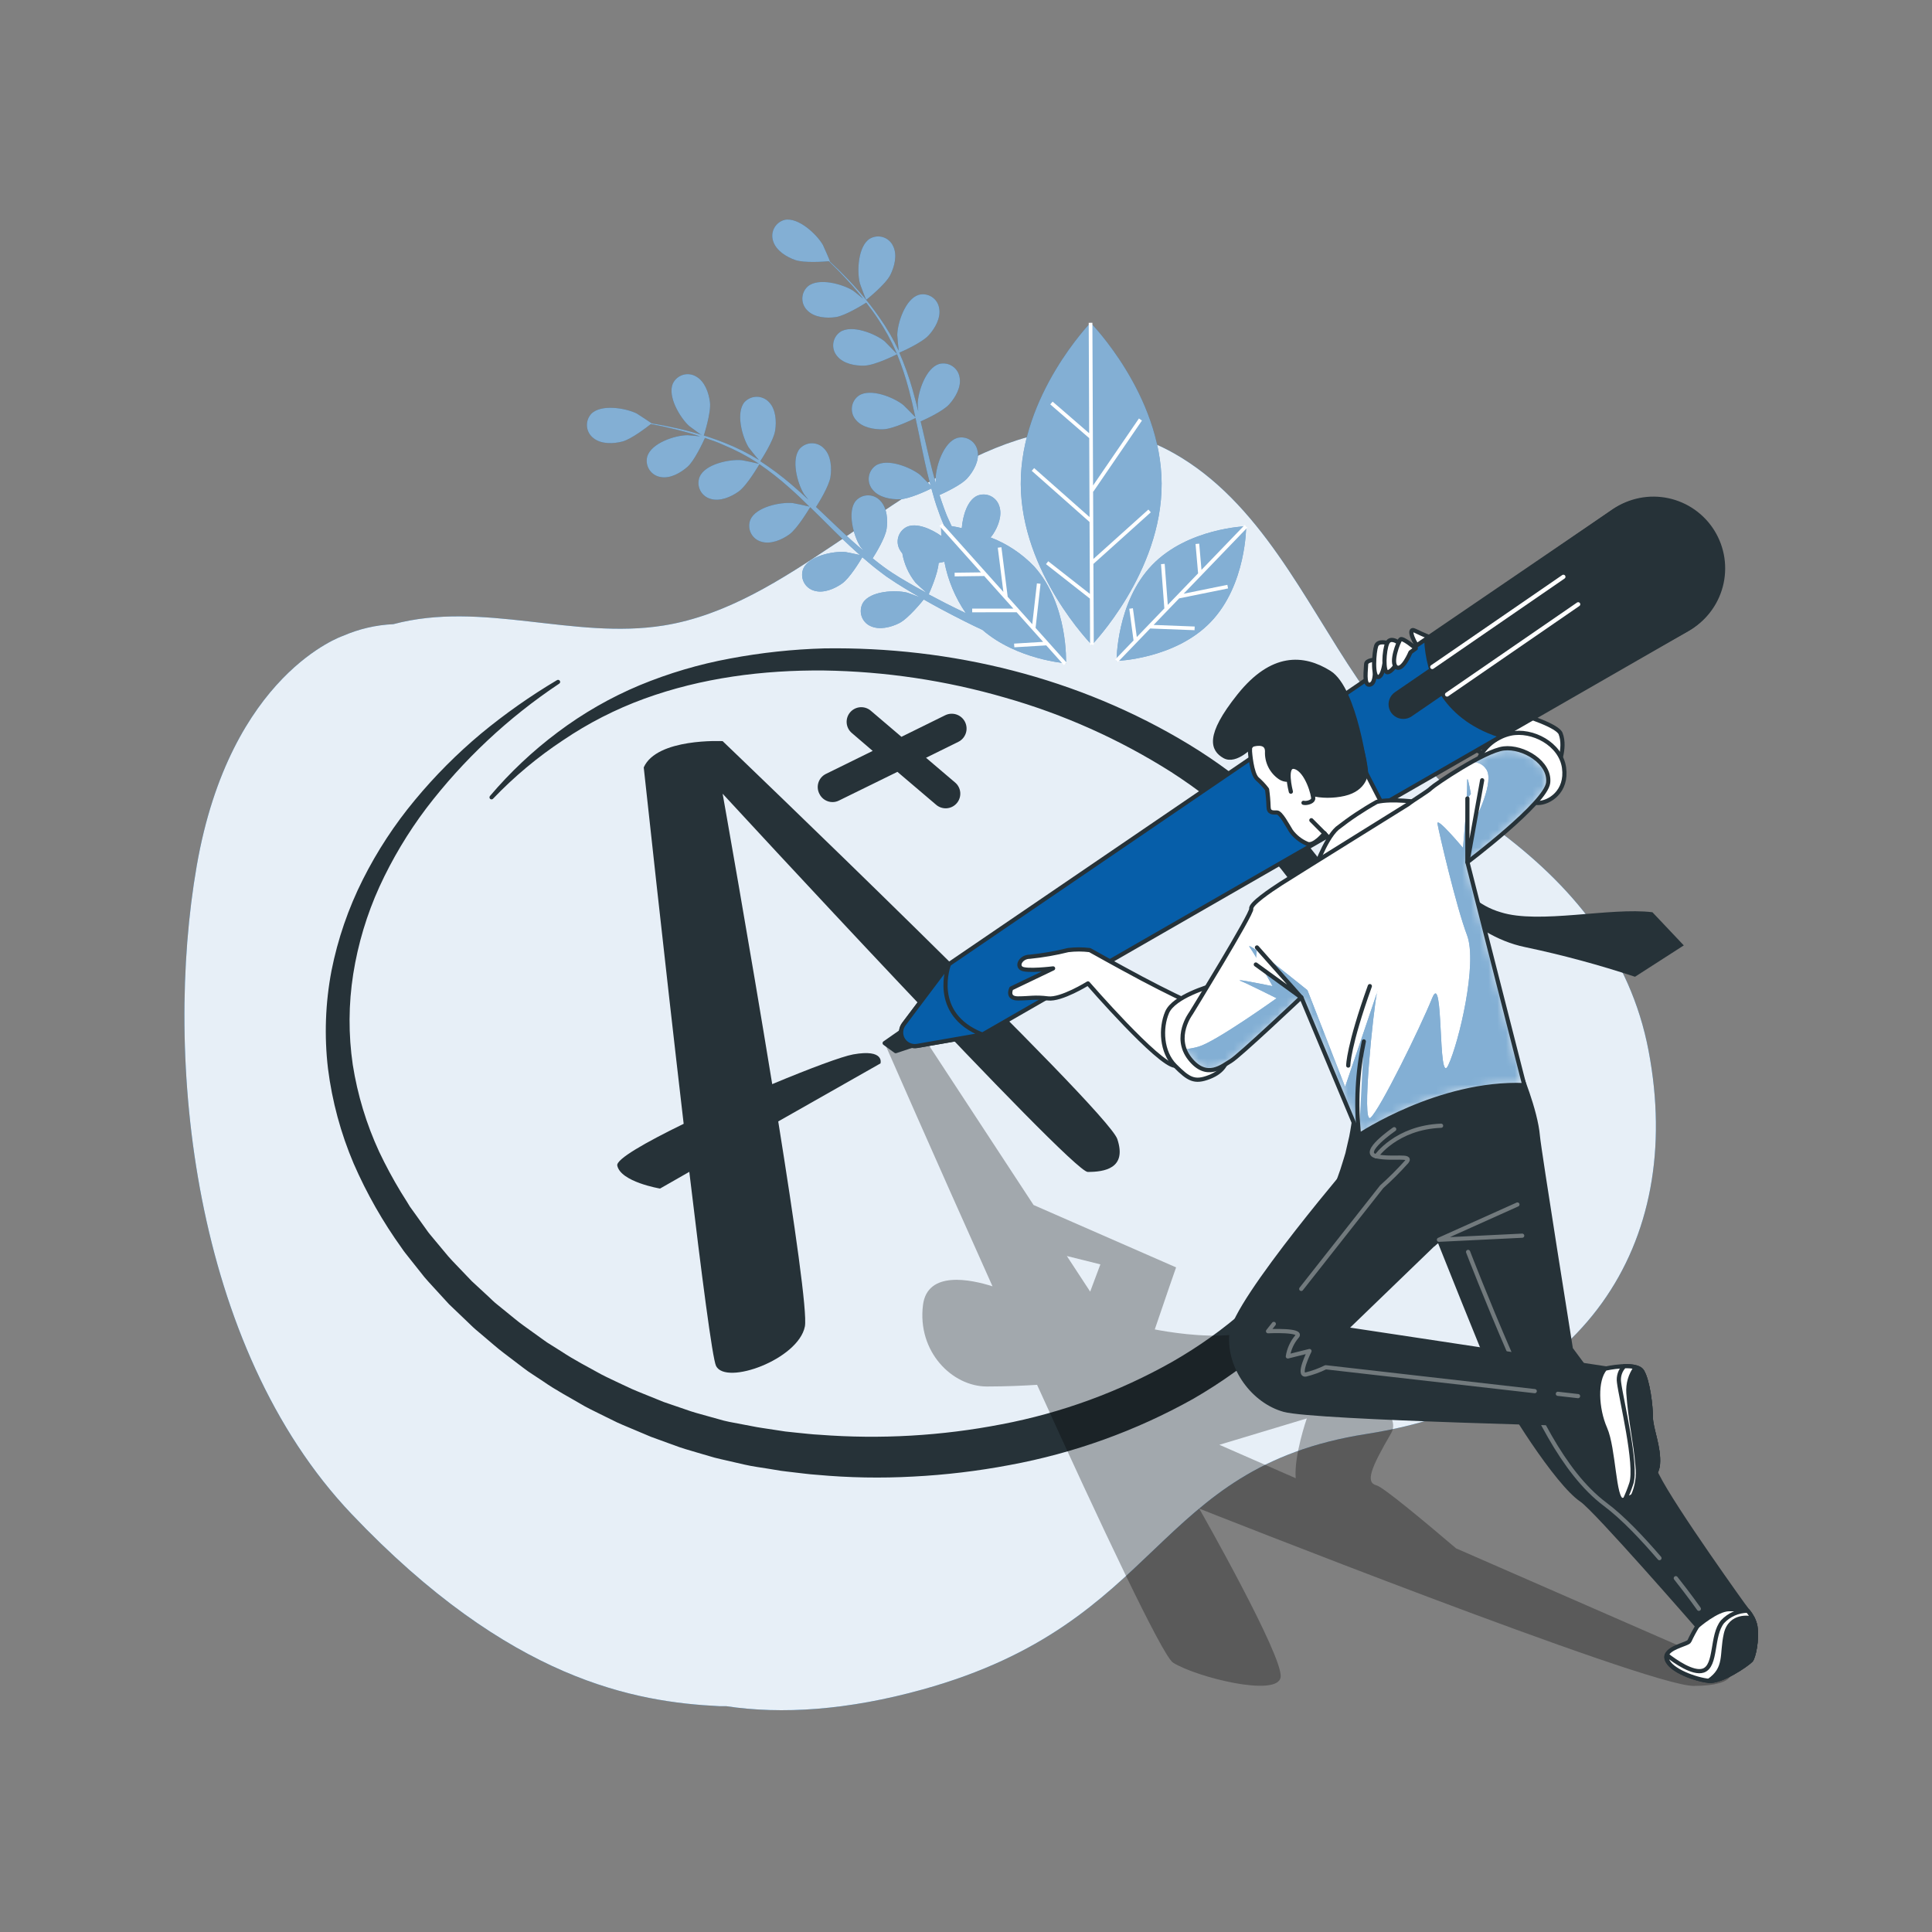 <svg width="220" height="220" viewBox="0 0 220 220" fill="none" xmlns="http://www.w3.org/2000/svg">
<rect x="0" y="0" width="220" height="220" fill="#808080" stroke="none"/>
<path d="M187.728 119.667C185.652 108.716 178.944 100.718 170.212 94.286C163.98 89.692 158.919 83.683 154.577 77.284C148.512 68.339 143.479 57.146 133.672 51.613C119.722 43.748 106.31 54.446 95.003 61.992C89.071 65.953 82.744 70.086 75.564 71.228C65.328 72.866 54.935 68.372 44.785 71.076C42.813 71.165 40.875 71.616 39.067 72.404C39.067 72.404 26.212 76.689 22.403 98.59C18.595 120.49 21.927 153.341 40.019 172.385C58.111 191.429 72.393 193.809 81.915 194.285C82.177 194.285 82.434 194.285 82.691 194.285C89.009 195.237 96.498 194.761 105.068 192.381C132.624 184.725 131.091 167.119 155.586 163.291C180.082 159.463 191.936 141.862 187.728 119.667Z" fill="#065EA9"/>
<path opacity="0.9" d="M187.728 119.667C185.652 108.716 178.944 100.718 170.212 94.286C163.98 89.692 158.919 83.683 154.577 77.284C148.512 68.339 143.479 57.146 133.672 51.613C119.722 43.748 106.31 54.446 95.003 61.992C89.071 65.953 82.744 70.086 75.564 71.228C65.328 72.866 54.935 68.372 44.785 71.076C42.813 71.165 40.875 71.616 39.067 72.404C39.067 72.404 26.212 76.689 22.403 98.59C18.595 120.49 21.927 153.341 40.019 172.385C58.111 191.429 72.393 193.809 81.915 194.285C82.177 194.285 82.434 194.285 82.691 194.285C89.009 195.237 96.498 194.761 105.068 192.381C132.624 184.725 131.091 167.119 155.586 163.291C180.082 159.463 191.936 141.862 187.728 119.667Z" fill="white"/>
<path d="M98.636 34.145C98.636 34.145 100.816 32.422 101.378 31.317C101.854 30.365 102.197 29.042 101.707 28.042C101.601 27.801 101.445 27.585 101.25 27.408C101.055 27.231 100.825 27.097 100.575 27.015C100.324 26.934 100.06 26.906 99.798 26.933C99.536 26.961 99.283 27.043 99.055 27.175C97.707 28.013 97.565 30.86 97.907 32.231C97.936 32.365 98.612 34.164 98.636 34.145Z" fill="#065EA9"/>
<path d="M78.464 48.5C78.554 48.585 80.111 49.714 80.116 49.685C80.121 49.657 80.987 47.043 80.844 45.814C80.721 44.767 80.273 43.462 79.311 42.901C79.09 42.759 78.841 42.666 78.581 42.628C78.321 42.589 78.056 42.606 77.803 42.677C77.55 42.748 77.314 42.871 77.112 43.04C76.911 43.208 76.746 43.417 76.631 43.653C75.969 45.091 77.421 47.547 78.464 48.5Z" fill="#065EA9"/>
<path d="M124.183 36.754C124.183 36.754 116.195 45 116.237 55.127C116.28 65.254 124.331 73.433 124.331 73.433C124.331 73.433 132.32 65.187 132.277 55.06C132.234 44.934 124.183 36.754 124.183 36.754Z" fill="#065EA9"/>
<path d="M112.795 61.197C112.898 61.081 112.994 60.959 113.081 60.831C113.662 59.95 114.157 58.669 113.785 57.617C113.707 57.366 113.576 57.135 113.401 56.938C113.227 56.741 113.013 56.583 112.774 56.474C112.534 56.365 112.275 56.308 112.012 56.307C111.749 56.305 111.489 56.359 111.248 56.465C110.162 56.979 109.634 58.717 109.52 60.14C109.086 60.04 108.696 59.964 108.358 59.907C108.215 59.588 108.072 59.26 107.925 58.955C107.777 58.65 107.658 58.279 107.52 57.936C107.33 57.431 107.158 56.898 106.982 56.37C107.615 56.084 109.458 55.227 110.143 54.465C110.829 53.703 111.533 52.489 111.324 51.394C111.284 51.135 111.19 50.886 111.047 50.665C110.905 50.444 110.718 50.256 110.498 50.112C110.278 49.968 110.03 49.872 109.77 49.831C109.51 49.789 109.245 49.803 108.991 49.871C107.472 50.347 106.582 53.032 106.549 54.446C106.549 54.494 106.549 54.794 106.606 55.146C106.453 54.622 106.296 54.103 106.163 53.57C105.773 52.051 105.42 50.495 105.063 48.938C104.992 48.609 104.911 48.29 104.835 47.986C105.368 47.752 107.368 46.838 108.087 46.043C108.805 45.248 109.481 44.067 109.272 42.972C109.231 42.712 109.137 42.464 108.994 42.243C108.851 42.022 108.663 41.833 108.443 41.69C108.222 41.546 107.974 41.45 107.714 41.409C107.454 41.367 107.189 41.381 106.934 41.449C105.42 41.925 104.53 44.61 104.497 46.024C104.497 46.072 104.525 46.429 104.563 46.829C104.354 45.986 104.14 45.148 103.902 44.32C103.497 42.901 102.998 41.51 102.407 40.158C102.597 40.078 104.963 39.054 105.763 38.168C106.473 37.388 107.153 36.193 106.944 35.098C106.904 34.838 106.81 34.589 106.667 34.368C106.525 34.147 106.338 33.959 106.118 33.815C105.897 33.671 105.65 33.575 105.39 33.534C105.13 33.492 104.865 33.506 104.611 33.574C103.097 34.05 102.202 36.735 102.173 38.149C102.173 38.249 102.288 39.54 102.345 40.001V39.954C101.734 38.639 101.006 37.381 100.169 36.197C99.436 35.135 98.641 34.116 97.788 33.146C97.003 32.241 96.227 31.456 95.537 30.765C95.156 30.398 94.803 30.065 94.475 29.761H94.508C94.537 29.761 93.766 27.994 93.704 27.89C92.999 26.666 90.909 24.724 89.362 25.033C89.107 25.096 88.868 25.213 88.66 25.375C88.453 25.537 88.282 25.74 88.159 25.972C88.036 26.204 87.962 26.46 87.944 26.722C87.926 26.984 87.963 27.247 88.052 27.494C88.4 28.556 89.571 29.27 90.571 29.613C91.571 29.956 93.823 29.799 94.38 29.746C94.718 30.07 95.075 30.422 95.46 30.813C96.136 31.513 96.889 32.312 97.66 33.231C97.86 33.474 98.069 33.75 98.279 34.007C97.836 33.641 97.227 33.15 97.16 33.108C95.97 32.35 93.218 31.589 92.004 32.598C91.806 32.771 91.646 32.983 91.536 33.222C91.425 33.461 91.367 33.72 91.363 33.983C91.36 34.246 91.413 34.507 91.517 34.748C91.622 34.989 91.776 35.206 91.971 35.383C92.766 36.169 94.142 36.259 95.184 36.107C96.227 35.955 98.217 34.731 98.641 34.46C99.093 35.041 99.545 35.65 99.979 36.312C100.775 37.501 101.465 38.758 102.04 40.068C102.073 40.144 102.097 40.225 102.131 40.301C101.945 40.082 100.831 38.964 100.745 38.873C99.645 37.987 96.998 36.926 95.675 37.797C95.459 37.947 95.278 38.142 95.142 38.367C95.006 38.592 94.92 38.844 94.888 39.105C94.856 39.366 94.879 39.63 94.957 39.882C95.034 40.133 95.164 40.365 95.337 40.563C96.046 41.43 97.398 41.672 98.45 41.634C99.669 41.592 102.059 40.382 102.15 40.339C102.689 41.66 103.141 43.015 103.502 44.396C103.773 45.415 104.011 46.462 104.235 47.509C103.987 47.233 102.954 46.191 102.868 46.124C101.769 45.239 99.122 44.177 97.798 45.048C97.582 45.199 97.401 45.393 97.265 45.618C97.13 45.843 97.043 46.095 97.011 46.356C96.98 46.617 97.003 46.881 97.08 47.133C97.158 47.384 97.287 47.616 97.46 47.814C98.169 48.681 99.522 48.923 100.574 48.885C101.764 48.843 104.059 47.695 104.254 47.6C104.359 48.076 104.459 48.552 104.559 49.028C104.882 50.59 105.201 52.161 105.558 53.699C105.682 54.232 105.825 54.751 105.968 55.275C105.577 54.87 104.859 54.146 104.792 54.089C103.692 53.208 101.04 52.147 99.722 53.013C99.506 53.164 99.324 53.358 99.189 53.583C99.053 53.808 98.967 54.06 98.935 54.321C98.903 54.582 98.926 54.846 99.004 55.098C99.081 55.349 99.21 55.581 99.383 55.779C100.088 56.646 101.445 56.893 102.497 56.85C103.549 56.808 105.511 55.898 106.058 55.622C106.296 56.489 106.534 57.346 106.849 58.174C106.982 58.531 107.096 58.902 107.244 59.236L107.468 59.764L107.163 59.736C107.163 59.736 107.163 60.212 107.187 61.035C106.025 60.207 104.33 59.493 103.259 59.998C103.023 60.114 102.815 60.278 102.647 60.48C102.479 60.682 102.356 60.917 102.285 61.17C102.214 61.423 102.197 61.688 102.235 61.947C102.274 62.207 102.366 62.456 102.507 62.678C102.578 62.797 102.659 62.91 102.749 63.016C102.96 64.236 103.478 65.383 104.254 66.349C104.311 66.42 105.101 67.148 105.516 67.51C105.116 67.296 104.721 67.082 104.311 66.853C103.716 66.52 103.102 66.153 102.502 65.801L101.578 65.216C101.264 65.02 100.983 64.801 100.678 64.592C100.24 64.273 99.802 63.925 99.369 63.578C99.74 62.997 100.797 61.264 100.955 60.245C101.112 59.226 101.021 57.827 100.245 57.027C100.069 56.831 99.854 56.675 99.614 56.567C99.374 56.46 99.113 56.405 98.85 56.405C98.587 56.405 98.327 56.46 98.087 56.567C97.846 56.675 97.631 56.831 97.455 57.027C96.441 58.241 97.193 60.992 97.931 62.188C97.931 62.226 98.141 62.464 98.365 62.74C97.95 62.388 97.531 62.04 97.122 61.669C95.96 60.621 94.808 59.512 93.651 58.412L92.923 57.727C93.237 57.25 94.403 55.346 94.565 54.313C94.727 53.28 94.637 51.894 93.856 51.094C93.68 50.9 93.465 50.744 93.225 50.637C92.986 50.531 92.726 50.475 92.463 50.475C92.201 50.475 91.941 50.531 91.701 50.637C91.462 50.744 91.247 50.9 91.071 51.094C90.057 52.309 90.804 55.06 91.547 56.255C91.576 56.298 91.799 56.579 92.047 56.893C91.414 56.303 90.766 55.722 90.114 55.165C88.993 54.205 87.81 53.321 86.572 52.518C86.686 52.347 88.095 50.185 88.271 49.009C88.433 47.962 88.343 46.591 87.567 45.791C87.388 45.599 87.173 45.446 86.933 45.341C86.693 45.237 86.434 45.183 86.172 45.183C85.91 45.183 85.651 45.237 85.411 45.341C85.171 45.446 84.955 45.599 84.777 45.791C83.763 47.005 84.515 49.757 85.253 50.952C85.305 51.037 86.115 52.047 86.419 52.38L86.376 52.351C85.141 51.594 83.841 50.947 82.492 50.418C81.288 49.941 80.058 49.534 78.807 49.2C77.65 48.876 76.569 48.652 75.612 48.462C75.098 48.362 74.622 48.281 74.184 48.209H74.212C74.212 48.209 72.622 47.143 72.513 47.09C71.246 46.462 68.432 45.991 67.328 47.124C67.15 47.317 67.015 47.546 66.931 47.795C66.847 48.044 66.816 48.308 66.841 48.57C66.866 48.832 66.945 49.085 67.074 49.314C67.203 49.543 67.379 49.743 67.59 49.9C68.466 50.595 69.837 50.542 70.861 50.28C71.884 50.019 73.674 48.633 74.112 48.29C74.588 48.371 75.064 48.466 75.603 48.581C76.555 48.79 77.621 49.057 78.769 49.385C79.073 49.476 79.397 49.59 79.721 49.69C79.149 49.628 78.369 49.557 78.292 49.557C76.864 49.557 74.165 50.461 73.708 51.975C73.638 52.229 73.623 52.494 73.663 52.754C73.703 53.014 73.797 53.262 73.939 53.483C74.082 53.704 74.269 53.893 74.489 54.037C74.709 54.18 74.957 54.276 75.217 54.318C76.312 54.532 77.512 53.842 78.297 53.146C79.083 52.451 80.068 50.328 80.273 49.866C80.968 50.104 81.701 50.342 82.406 50.675C83.731 51.225 85.006 51.892 86.215 52.666C86.281 52.713 86.348 52.77 86.419 52.813C86.143 52.737 84.596 52.413 84.486 52.404C83.058 52.27 80.282 52.846 79.664 54.308C79.567 54.553 79.523 54.815 79.535 55.077C79.546 55.34 79.613 55.597 79.73 55.832C79.847 56.067 80.012 56.275 80.215 56.442C80.418 56.61 80.653 56.732 80.906 56.803C81.973 57.136 83.239 56.589 84.096 55.979C85.086 55.27 86.415 52.942 86.477 52.856C87.653 53.662 88.775 54.543 89.838 55.494C90.633 56.193 91.404 56.922 92.171 57.688C91.809 57.593 90.371 57.293 90.266 57.284C88.838 57.155 86.067 57.731 85.443 59.188C85.347 59.433 85.303 59.694 85.315 59.957C85.326 60.22 85.392 60.477 85.51 60.712C85.627 60.947 85.792 61.155 85.995 61.322C86.197 61.49 86.433 61.612 86.686 61.683C87.752 62.016 89.019 61.473 89.876 60.859C90.828 60.169 92.128 57.941 92.256 57.755L93.304 58.779C94.437 59.907 95.565 61.04 96.713 62.111C97.112 62.487 97.517 62.844 97.922 63.202C97.379 63.078 96.379 62.868 96.289 62.864C94.884 62.73 92.09 63.306 91.466 64.768C91.37 65.013 91.326 65.275 91.338 65.538C91.35 65.801 91.416 66.058 91.534 66.293C91.652 66.528 91.817 66.736 92.02 66.903C92.224 67.07 92.46 67.193 92.713 67.263C93.78 67.591 95.041 67.048 95.898 66.439C96.755 65.83 97.884 63.973 98.193 63.449C98.869 64.04 99.555 64.611 100.259 65.139C100.569 65.363 100.869 65.615 101.174 65.806L102.083 66.41C102.716 66.806 103.306 67.172 103.906 67.525L104.792 68.034C104.259 67.825 103.406 67.51 103.326 67.491C101.954 67.148 99.107 67.291 98.269 68.639C98.138 68.866 98.055 69.118 98.027 69.379C97.999 69.64 98.026 69.904 98.106 70.154C98.186 70.404 98.318 70.634 98.493 70.83C98.668 71.026 98.882 71.183 99.122 71.29C100.126 71.767 101.459 71.433 102.397 70.957C103.435 70.433 104.997 68.501 105.187 68.263C105.916 68.677 106.615 69.072 107.296 69.429C109.091 70.381 110.629 71.157 111.867 71.724C115.814 75.137 121.389 75.532 121.389 75.532C121.389 75.532 121.684 68.867 117.766 64.506C116.373 63.05 114.676 61.919 112.795 61.197ZM105.749 67.682C105.873 67.406 106.815 65.301 106.882 64.101C107.101 64.063 107.325 64.016 107.539 63.968C107.939 66.069 108.772 68.064 109.986 69.824C109.267 69.481 108.491 69.105 107.668 68.686C107.053 68.372 106.411 68.034 105.749 67.682Z" fill="#065EA9"/>
<path d="M141.904 59.921C141.904 59.921 135.238 60.126 131.177 64.358C127.116 68.591 127.145 75.261 127.145 75.261C127.145 75.261 133.81 75.056 137.871 70.824C141.932 66.591 141.904 59.921 141.904 59.921Z" fill="#065EA9"/>
<g opacity="0.5">
<path d="M98.636 34.145C98.636 34.145 100.816 32.422 101.378 31.317C101.854 30.365 102.197 29.042 101.707 28.042C101.601 27.801 101.445 27.585 101.25 27.408C101.055 27.231 100.825 27.097 100.575 27.015C100.324 26.934 100.06 26.906 99.798 26.933C99.536 26.961 99.283 27.043 99.055 27.175C97.707 28.013 97.565 30.86 97.907 32.231C97.936 32.365 98.612 34.164 98.636 34.145Z" fill="white"/>
<path d="M78.464 48.5C78.554 48.585 80.111 49.714 80.116 49.685C80.121 49.657 80.987 47.043 80.844 45.814C80.721 44.767 80.273 43.462 79.311 42.901C79.09 42.759 78.841 42.666 78.581 42.628C78.321 42.589 78.056 42.606 77.803 42.677C77.55 42.748 77.314 42.871 77.112 43.04C76.911 43.208 76.746 43.417 76.631 43.653C75.969 45.091 77.421 47.547 78.464 48.5Z" fill="white"/>
<path d="M124.183 36.754C124.183 36.754 116.195 45 116.237 55.127C116.28 65.254 124.331 73.433 124.331 73.433C124.331 73.433 132.32 65.187 132.277 55.06C132.234 44.934 124.183 36.754 124.183 36.754Z" fill="white"/>
<path d="M112.795 61.197C112.898 61.081 112.994 60.959 113.081 60.831C113.662 59.95 114.157 58.669 113.785 57.617C113.707 57.366 113.576 57.135 113.401 56.938C113.227 56.741 113.013 56.583 112.774 56.474C112.534 56.365 112.275 56.308 112.012 56.307C111.749 56.305 111.489 56.359 111.248 56.465C110.162 56.979 109.634 58.717 109.52 60.14C109.086 60.04 108.696 59.964 108.358 59.907C108.215 59.588 108.072 59.26 107.925 58.955C107.777 58.65 107.658 58.279 107.52 57.936C107.33 57.431 107.158 56.898 106.982 56.37C107.615 56.084 109.458 55.227 110.143 54.465C110.829 53.703 111.533 52.489 111.324 51.394C111.284 51.135 111.19 50.886 111.047 50.665C110.905 50.444 110.718 50.256 110.498 50.112C110.278 49.968 110.03 49.872 109.77 49.831C109.51 49.789 109.245 49.803 108.991 49.871C107.472 50.347 106.582 53.032 106.549 54.446C106.549 54.494 106.549 54.794 106.606 55.146C106.453 54.622 106.296 54.103 106.163 53.57C105.773 52.051 105.42 50.495 105.063 48.938C104.992 48.609 104.911 48.29 104.835 47.986C105.368 47.752 107.368 46.838 108.087 46.043C108.805 45.248 109.481 44.067 109.272 42.972C109.231 42.712 109.137 42.464 108.994 42.243C108.851 42.022 108.663 41.833 108.443 41.69C108.222 41.546 107.974 41.45 107.714 41.409C107.454 41.367 107.189 41.381 106.934 41.449C105.42 41.925 104.53 44.61 104.497 46.024C104.497 46.072 104.525 46.429 104.563 46.829C104.354 45.986 104.14 45.148 103.902 44.32C103.497 42.901 102.998 41.51 102.407 40.158C102.597 40.078 104.963 39.054 105.763 38.168C106.473 37.388 107.153 36.193 106.944 35.098C106.904 34.838 106.81 34.589 106.667 34.368C106.525 34.147 106.338 33.959 106.118 33.815C105.897 33.671 105.65 33.575 105.39 33.534C105.13 33.492 104.865 33.506 104.611 33.574C103.097 34.05 102.202 36.735 102.173 38.149C102.173 38.249 102.288 39.54 102.345 40.001V39.954C101.734 38.639 101.006 37.381 100.169 36.197C99.436 35.135 98.641 34.116 97.788 33.146C97.003 32.241 96.227 31.456 95.537 30.765C95.156 30.398 94.803 30.065 94.475 29.761H94.508C94.537 29.761 93.766 27.994 93.704 27.89C92.999 26.666 90.909 24.724 89.362 25.033C89.107 25.096 88.868 25.213 88.66 25.375C88.453 25.537 88.282 25.74 88.159 25.972C88.036 26.204 87.962 26.46 87.944 26.722C87.926 26.984 87.963 27.247 88.052 27.494C88.4 28.556 89.571 29.27 90.571 29.613C91.571 29.956 93.823 29.799 94.38 29.746C94.718 30.07 95.075 30.422 95.46 30.813C96.136 31.513 96.889 32.312 97.66 33.231C97.86 33.474 98.069 33.75 98.279 34.007C97.836 33.641 97.227 33.15 97.16 33.108C95.97 32.35 93.218 31.589 92.004 32.598C91.806 32.771 91.646 32.983 91.536 33.222C91.425 33.461 91.367 33.72 91.363 33.983C91.36 34.246 91.413 34.507 91.517 34.748C91.622 34.989 91.776 35.206 91.971 35.383C92.766 36.169 94.142 36.259 95.184 36.107C96.227 35.955 98.217 34.731 98.641 34.46C99.093 35.041 99.545 35.65 99.979 36.312C100.775 37.501 101.465 38.758 102.04 40.068C102.073 40.144 102.097 40.225 102.131 40.301C101.945 40.082 100.831 38.964 100.745 38.873C99.645 37.987 96.998 36.926 95.675 37.797C95.459 37.947 95.278 38.142 95.142 38.367C95.006 38.592 94.92 38.844 94.888 39.105C94.856 39.366 94.879 39.63 94.957 39.882C95.034 40.133 95.164 40.365 95.337 40.563C96.046 41.43 97.398 41.672 98.45 41.634C99.669 41.592 102.059 40.382 102.15 40.339C102.689 41.66 103.141 43.015 103.502 44.396C103.773 45.415 104.011 46.462 104.235 47.509C103.987 47.233 102.954 46.191 102.868 46.124C101.769 45.239 99.122 44.177 97.798 45.048C97.582 45.199 97.401 45.393 97.265 45.618C97.13 45.843 97.043 46.095 97.011 46.356C96.98 46.617 97.003 46.881 97.08 47.133C97.158 47.384 97.287 47.616 97.46 47.814C98.169 48.681 99.522 48.923 100.574 48.885C101.764 48.843 104.059 47.695 104.254 47.6C104.359 48.076 104.459 48.552 104.559 49.028C104.882 50.59 105.201 52.161 105.558 53.699C105.682 54.232 105.825 54.751 105.968 55.275C105.577 54.87 104.859 54.146 104.792 54.089C103.692 53.208 101.04 52.147 99.722 53.013C99.506 53.164 99.324 53.358 99.189 53.583C99.053 53.808 98.967 54.06 98.935 54.321C98.903 54.582 98.926 54.846 99.004 55.098C99.081 55.349 99.21 55.581 99.383 55.779C100.088 56.646 101.445 56.893 102.497 56.85C103.549 56.808 105.511 55.898 106.058 55.622C106.296 56.489 106.534 57.346 106.849 58.174C106.982 58.531 107.096 58.902 107.244 59.236L107.468 59.764L107.163 59.736C107.163 59.736 107.163 60.212 107.187 61.035C106.025 60.207 104.33 59.493 103.259 59.998C103.023 60.114 102.815 60.278 102.647 60.48C102.479 60.682 102.356 60.917 102.285 61.17C102.214 61.423 102.197 61.688 102.235 61.947C102.274 62.207 102.366 62.456 102.507 62.678C102.578 62.797 102.659 62.91 102.749 63.016C102.96 64.236 103.478 65.383 104.254 66.349C104.311 66.42 105.101 67.148 105.516 67.51C105.116 67.296 104.721 67.082 104.311 66.853C103.716 66.52 103.102 66.153 102.502 65.801L101.578 65.216C101.264 65.02 100.983 64.801 100.678 64.592C100.24 64.273 99.802 63.925 99.369 63.578C99.74 62.997 100.797 61.264 100.955 60.245C101.112 59.226 101.021 57.827 100.245 57.027C100.069 56.831 99.854 56.675 99.614 56.567C99.374 56.46 99.113 56.405 98.85 56.405C98.587 56.405 98.327 56.46 98.087 56.567C97.846 56.675 97.631 56.831 97.455 57.027C96.441 58.241 97.193 60.992 97.931 62.188C97.931 62.226 98.141 62.464 98.365 62.74C97.95 62.388 97.531 62.04 97.122 61.669C95.96 60.621 94.808 59.512 93.651 58.412L92.923 57.727C93.237 57.25 94.403 55.346 94.565 54.313C94.727 53.28 94.637 51.894 93.856 51.094C93.68 50.9 93.465 50.744 93.225 50.637C92.986 50.531 92.726 50.475 92.463 50.475C92.201 50.475 91.941 50.531 91.701 50.637C91.462 50.744 91.247 50.9 91.071 51.094C90.057 52.309 90.804 55.06 91.547 56.255C91.576 56.298 91.799 56.579 92.047 56.893C91.414 56.303 90.766 55.722 90.114 55.165C88.993 54.205 87.81 53.321 86.572 52.518C86.686 52.347 88.095 50.185 88.271 49.009C88.433 47.962 88.343 46.591 87.567 45.791C87.388 45.599 87.173 45.446 86.933 45.341C86.693 45.237 86.434 45.183 86.172 45.183C85.91 45.183 85.651 45.237 85.411 45.341C85.171 45.446 84.955 45.599 84.777 45.791C83.763 47.005 84.515 49.757 85.253 50.952C85.305 51.037 86.115 52.047 86.419 52.38L86.376 52.351C85.141 51.594 83.841 50.947 82.492 50.418C81.288 49.941 80.058 49.534 78.807 49.2C77.65 48.876 76.569 48.652 75.612 48.462C75.098 48.362 74.622 48.281 74.184 48.209H74.212C74.212 48.209 72.622 47.143 72.513 47.09C71.246 46.462 68.432 45.991 67.328 47.124C67.15 47.317 67.015 47.546 66.931 47.795C66.847 48.044 66.816 48.308 66.841 48.57C66.866 48.832 66.945 49.085 67.074 49.314C67.203 49.543 67.379 49.743 67.59 49.9C68.466 50.595 69.837 50.542 70.861 50.28C71.884 50.019 73.674 48.633 74.112 48.29C74.588 48.371 75.064 48.466 75.603 48.581C76.555 48.79 77.621 49.057 78.769 49.385C79.073 49.476 79.397 49.59 79.721 49.69C79.149 49.628 78.369 49.557 78.292 49.557C76.864 49.557 74.165 50.461 73.708 51.975C73.638 52.229 73.623 52.494 73.663 52.754C73.703 53.014 73.797 53.262 73.939 53.483C74.082 53.704 74.269 53.893 74.489 54.037C74.709 54.18 74.957 54.276 75.217 54.318C76.312 54.532 77.512 53.842 78.297 53.146C79.083 52.451 80.068 50.328 80.273 49.866C80.968 50.104 81.701 50.342 82.406 50.675C83.731 51.225 85.006 51.892 86.215 52.666C86.281 52.713 86.348 52.77 86.419 52.813C86.143 52.737 84.596 52.413 84.486 52.404C83.058 52.27 80.282 52.846 79.664 54.308C79.567 54.553 79.523 54.815 79.535 55.077C79.546 55.34 79.613 55.597 79.73 55.832C79.847 56.067 80.012 56.275 80.215 56.442C80.418 56.61 80.653 56.732 80.906 56.803C81.973 57.136 83.239 56.589 84.096 55.979C85.086 55.27 86.415 52.942 86.477 52.856C87.653 53.662 88.775 54.543 89.838 55.494C90.633 56.193 91.404 56.922 92.171 57.688C91.809 57.593 90.371 57.293 90.266 57.284C88.838 57.155 86.067 57.731 85.443 59.188C85.347 59.433 85.303 59.694 85.315 59.957C85.326 60.22 85.392 60.477 85.51 60.712C85.627 60.947 85.792 61.155 85.995 61.322C86.197 61.49 86.433 61.612 86.686 61.683C87.752 62.016 89.019 61.473 89.876 60.859C90.828 60.169 92.128 57.941 92.256 57.755L93.304 58.779C94.437 59.907 95.565 61.04 96.713 62.111C97.112 62.487 97.517 62.844 97.922 63.202C97.379 63.078 96.379 62.868 96.289 62.864C94.884 62.73 92.09 63.306 91.466 64.768C91.37 65.013 91.326 65.275 91.338 65.538C91.35 65.801 91.416 66.058 91.534 66.293C91.652 66.528 91.817 66.736 92.02 66.903C92.224 67.07 92.46 67.193 92.713 67.263C93.78 67.591 95.041 67.048 95.898 66.439C96.755 65.83 97.884 63.973 98.193 63.449C98.869 64.04 99.555 64.611 100.259 65.139C100.569 65.363 100.869 65.615 101.174 65.806L102.083 66.41C102.716 66.806 103.306 67.172 103.906 67.525L104.792 68.034C104.259 67.825 103.406 67.51 103.326 67.491C101.954 67.148 99.107 67.291 98.269 68.639C98.138 68.866 98.055 69.118 98.027 69.379C97.999 69.64 98.026 69.904 98.106 70.154C98.186 70.404 98.318 70.634 98.493 70.83C98.668 71.026 98.882 71.183 99.122 71.29C100.126 71.767 101.459 71.433 102.397 70.957C103.435 70.433 104.997 68.501 105.187 68.263C105.916 68.677 106.615 69.072 107.296 69.429C109.091 70.381 110.629 71.157 111.867 71.724C115.814 75.137 121.389 75.532 121.389 75.532C121.389 75.532 121.684 68.867 117.766 64.506C116.373 63.05 114.676 61.919 112.795 61.197ZM105.749 67.682C105.873 67.406 106.815 65.301 106.882 64.101C107.101 64.063 107.325 64.016 107.539 63.968C107.939 66.069 108.772 68.064 109.986 69.824C109.267 69.481 108.491 69.105 107.668 68.686C107.053 68.372 106.411 68.034 105.749 67.682Z" fill="white"/>
<path d="M141.904 59.921C141.904 59.921 135.238 60.126 131.177 64.358C127.116 68.591 127.145 75.261 127.145 75.261C127.145 75.261 133.81 75.056 137.871 70.824C141.932 66.591 141.904 59.921 141.904 59.921Z" fill="white"/>
</g>
<path d="M124.512 64.211L131.044 58.336L130.768 58.022L124.507 63.649L124.474 55.951L124.507 55.974L130.035 47.89L129.692 47.652L124.469 55.284L124.393 36.754L123.974 36.759L124.026 49.333L119.865 45.734L119.594 46.048L124.031 49.89L124.069 58.879L117.761 53.303L117.485 53.613L124.069 59.44L124.107 67.629L119.365 63.911L119.108 64.239L124.107 68.162L124.131 73.433H124.55L124.507 64.206L124.512 64.211Z" fill="white"/>
<path d="M118.489 66.477L118.075 66.429L117.546 71.081L114.742 67.948H114.747L114.033 62.316L113.619 62.368L114.257 67.405L107.282 59.607L106.968 59.888L111.7 65.177L108.705 65.215L108.71 65.634L112.071 65.591L115.39 69.3L110.705 69.305V69.724L115.766 69.719L118.78 73.09L115.475 73.29L115.504 73.709L119.137 73.49L121.146 75.737L121.46 75.456L117.923 71.5L118.489 66.477Z" fill="white"/>
<path d="M134.281 68.134L139.842 67.006L139.761 66.596L134.786 67.606L142.042 60.069L141.737 59.778L136.814 64.892L136.557 61.907L136.138 61.945L136.429 65.292L132.977 68.877L132.625 64.206L132.206 64.24L132.586 69.281L129.449 72.543L129.006 69.262L128.592 69.319L129.078 72.928L126.988 75.099L127.292 75.39L130.972 71.567L136.024 71.762L136.043 71.343L131.363 71.162L134.281 68.129V68.134Z" fill="white"/>
<path d="M70.289 132.721C70.665 134.592 75.16 135.344 75.16 135.344L78.492 133.44C79.887 145.152 81.125 154.712 81.539 155.545C82.663 157.792 90.904 154.798 91.652 151.051C91.956 149.537 90.481 139.325 88.619 127.698L100.264 121.09C100.264 121.09 100.774 119.419 97.151 120.067C95.884 120.295 92.19 121.671 87.933 123.452C85.315 107.407 82.287 90.382 82.287 90.382C82.287 90.382 121.984 133.45 123.86 133.45C125.735 133.45 128.354 133.078 127.23 129.708C126.107 126.337 82.287 84.393 82.287 84.393C82.287 84.393 74.798 84.016 73.303 87.387C73.303 87.387 75.641 109.059 77.85 127.97C73.465 130.107 70.146 132.007 70.289 132.721Z" fill="#263238"/>
<path d="M158.833 121.68C158.784 119.742 158.592 117.81 158.257 115.901C157.595 112.08 156.378 108.376 154.644 104.908C153.797 103.188 152.828 101.532 151.744 99.951C150.684 98.377 149.523 96.872 148.269 95.448C147.036 94.026 145.718 92.681 144.322 91.42C141.565 88.934 138.581 86.712 135.41 84.783C122.812 77.132 108.272 73.623 93.875 73.833C90.275 73.933 86.688 74.318 83.148 74.985C79.605 75.636 76.14 76.661 72.812 78.041C69.504 79.429 66.381 81.222 63.514 83.378C60.68 85.5 58.092 87.934 55.801 90.634C55.761 90.678 55.738 90.736 55.738 90.796C55.738 90.856 55.761 90.914 55.801 90.958C55.824 90.98 55.85 90.998 55.879 91.01C55.908 91.022 55.939 91.028 55.971 91.028C56.002 91.028 56.033 91.022 56.062 91.01C56.091 90.998 56.117 90.98 56.139 90.958C58.539 88.444 61.214 86.208 64.114 84.293C66.99 82.344 70.096 80.756 73.36 79.565C79.897 77.184 86.9 76.285 93.832 76.351C100.794 76.456 107.711 77.49 114.399 79.427C121.096 81.328 127.482 84.186 133.362 87.911C139.185 91.667 144.436 96.419 148.245 102.194C149.203 103.633 150.056 105.14 150.797 106.702C152.3 109.815 153.341 113.13 153.887 116.543C154.16 118.249 154.308 119.972 154.33 121.699C154.347 123.425 154.255 125.151 154.053 126.865C153.925 127.717 153.806 128.57 153.639 129.417L153.349 130.674L153.206 131.302L153.02 131.921C152.053 135.235 150.594 138.385 148.693 141.267C144.884 147.028 139.471 151.641 133.481 155.074C127.433 158.489 120.867 160.892 114.042 162.187C107.217 163.51 100.245 163.91 93.313 163.377C92.442 163.339 91.58 163.22 90.718 163.144C90.285 163.096 89.852 163.058 89.423 163.006L88.138 162.81C87.281 162.668 86.419 162.572 85.572 162.391L83.049 161.911C82.623 161.826 82.202 161.719 81.787 161.592L80.535 161.244C79.697 161.011 78.859 160.792 78.045 160.492L75.583 159.649L73.169 158.673C72.769 158.506 72.365 158.349 71.97 158.173L70.794 157.626C70.013 157.245 69.218 156.897 68.451 156.493C66.933 155.65 65.385 154.86 63.938 153.898L62.838 153.207L62.286 152.86L61.757 152.484L59.639 150.96C58.929 150.456 58.277 149.88 57.596 149.342L56.587 148.523C56.244 148.256 55.94 147.942 55.635 147.656L53.73 145.895L51.921 144.005C51.626 143.686 51.317 143.386 51.036 143.052L50.203 142.053L49.369 141.053C49.098 140.715 48.803 140.396 48.565 140.034L47.051 137.92L46.67 137.392L46.332 136.835L45.637 135.725C44.74 134.243 43.918 132.715 43.175 131.15C41.722 128.003 40.711 124.671 40.171 121.247C39.667 117.817 39.685 114.331 40.224 110.906C40.767 107.475 41.771 104.133 43.209 100.97C44.658 97.813 46.444 94.822 48.536 92.048C52.763 86.508 57.881 81.709 63.681 77.846C63.732 77.813 63.768 77.761 63.782 77.701C63.795 77.642 63.785 77.579 63.752 77.527C63.72 77.474 63.667 77.436 63.607 77.421C63.546 77.405 63.482 77.415 63.428 77.446C60.392 79.25 57.5 81.285 54.778 83.535C52.044 85.821 49.524 88.352 47.251 91.096C44.937 93.875 42.948 96.91 41.323 100.142C39.668 103.429 38.465 106.925 37.748 110.535C37.048 114.208 36.913 117.967 37.348 121.68C37.819 125.404 38.802 129.044 40.271 132.497C41.755 135.904 43.599 139.142 45.77 142.157C46.022 142.548 46.327 142.895 46.608 143.262L47.474 144.352L48.336 145.438C48.631 145.795 48.955 146.128 49.26 146.471L51.136 148.518L53.13 150.422C53.469 150.737 53.788 151.075 54.14 151.375L55.197 152.27C55.906 152.855 56.587 153.484 57.325 154.036L59.539 155.721L60.096 156.135L60.667 156.516L61.824 157.278C63.338 158.34 64.976 159.183 66.585 160.135C67.394 160.573 68.232 160.958 69.056 161.377L70.299 161.987C70.718 162.182 71.146 162.353 71.57 162.534L74.122 163.61L76.735 164.562C77.602 164.896 78.492 165.143 79.382 165.405L80.716 165.795C81.158 165.929 81.606 166.057 82.063 166.153L84.777 166.776C85.686 166.986 86.614 167.105 87.533 167.252L88.914 167.481C89.39 167.548 89.823 167.59 90.276 167.647C91.185 167.743 92.094 167.881 93.008 167.938C96.663 168.274 100.337 168.34 104.001 168.138C107.677 167.95 111.336 167.513 114.952 166.829C122.289 165.479 129.355 162.933 135.867 159.292C142.365 155.536 148.302 150.427 152.587 143.914C154.728 140.63 156.363 137.043 157.439 133.273L157.643 132.569L157.81 131.85L158.129 130.422C158.315 129.469 158.448 128.479 158.605 127.513C158.82 125.576 158.896 123.627 158.833 121.68Z" fill="#263238"/>
<path d="M93.299 90.382C93.433 90.666 93.644 90.906 93.909 91.074C94.173 91.243 94.48 91.333 94.794 91.334C95.048 91.336 95.3 91.277 95.527 91.163L102.192 87.892L106.558 91.606C106.723 91.757 106.917 91.874 107.129 91.948C107.34 92.023 107.564 92.055 107.788 92.041C108.012 92.027 108.23 91.968 108.431 91.868C108.631 91.767 108.809 91.627 108.954 91.457C109.099 91.286 109.209 91.088 109.275 90.874C109.342 90.66 109.365 90.434 109.343 90.211C109.32 89.988 109.253 89.772 109.145 89.576C109.037 89.379 108.891 89.207 108.715 89.068L105.449 86.288L109.129 84.474C109.328 84.375 109.505 84.238 109.65 84.071C109.796 83.903 109.907 83.709 109.978 83.499C110.048 83.289 110.077 83.067 110.061 82.846C110.046 82.624 109.987 82.408 109.889 82.21C109.79 82.011 109.653 81.834 109.486 81.689C109.318 81.543 109.124 81.432 108.914 81.361C108.704 81.291 108.482 81.262 108.26 81.278C108.039 81.293 107.823 81.352 107.625 81.45L102.649 83.902L99.155 80.927C98.818 80.64 98.382 80.499 97.941 80.534C97.501 80.569 97.092 80.778 96.805 81.115C96.519 81.451 96.377 81.888 96.413 82.329C96.448 82.769 96.657 83.178 96.993 83.464L99.374 85.507L94.023 88.14C93.629 88.341 93.332 88.69 93.196 89.111C93.061 89.531 93.098 89.989 93.299 90.382Z" fill="#263238"/>
<path opacity="0.3" d="M197.131 190L165.808 176.317C162 173.075 157.491 169.333 156.762 169.147C155.439 168.814 156.101 167.162 158.419 163.187C160.738 159.211 144.408 151.598 140.232 152.003C136.9 152.332 132.929 151.66 131.496 151.384C132.691 147.837 133.924 144.319 133.924 144.319L117.694 137.216L104.768 117.496L100.731 118.781C100.731 118.781 106.387 131.693 113.019 146.476C110.572 145.695 105.596 144.633 105.101 148.613C104.44 153.907 108.41 157.883 112.381 157.883C114.571 157.883 116.666 157.783 118.094 157.692C125.335 173.627 132.377 188.567 133.577 189.329C136.228 190.986 145.479 193.3 145.827 190.986C146.174 188.672 136.557 171.785 136.557 171.785C136.557 171.785 187.537 191.976 192.846 191.976C198.154 191.976 197.131 190 197.131 190ZM148.807 161.52C148.807 161.52 147.331 165.762 147.545 168.328L138.852 164.52L148.807 161.52ZM125.302 143.976L124.14 147.08L121.484 143.024L125.302 143.976Z" fill="black"/>
<path d="M177.325 87.425C177.325 87.425 178.358 85.226 177.711 83.54C177.063 81.855 165.151 79.136 165.151 79.136C165.151 79.136 162.428 79.136 162.557 80.689C162.685 82.241 172.531 88.201 173.307 88.72C174.083 89.239 177.063 90.406 177.325 87.425Z" fill="white" stroke="#263238" stroke-width="0.476" stroke-linecap="round" stroke-linejoin="round"/>
<path d="M168.517 86.13C168.886 85.478 169.387 84.91 169.989 84.464C170.591 84.018 171.28 83.703 172.012 83.54C174.473 83.022 177.725 84.707 178.101 87.425C178.477 90.144 176.416 91.439 175.121 91.439C173.826 91.439 172.659 89.625 172.659 89.625C172.659 89.625 168.517 88.073 168.517 86.13Z" fill="white" stroke="#263238" stroke-width="0.476" stroke-linecap="round" stroke-linejoin="round"/>
<path d="M165.328 98.913C165.825 100.103 166.583 101.167 167.545 102.026C168.507 102.886 169.65 103.519 170.888 103.879C175.259 105.269 183.4 103.284 188.166 103.879L191.737 107.654L186.181 111.225C182.076 109.868 177.899 108.741 173.669 107.85C167.07 106.493 162.947 100.304 162.947 100.304L165.328 98.913Z" fill="#263238"/>
<path d="M103.373 116.943L100.736 118.781L101.997 119.695L104.064 119.01L103.373 116.943Z" fill="#263238" stroke="#263238" stroke-width="0.476" stroke-linecap="round" stroke-linejoin="round"/>
<path d="M163.295 72.752C163.295 72.752 162.162 72.338 161.133 71.824C160.105 71.309 161.233 73.676 161.647 73.78C162.062 73.885 163.076 74.09 163.076 74.09L163.295 72.752Z" fill="white" stroke="#263238" stroke-width="0.476" stroke-linecap="round" stroke-linejoin="round"/>
<path d="M108.034 109.807L102.921 116.6C102.744 116.834 102.636 117.113 102.609 117.405C102.582 117.697 102.637 117.99 102.769 118.253C102.92 118.556 103.166 118.802 103.468 118.955C103.771 119.107 104.115 119.158 104.449 119.1L111.867 117.81L192.103 71.681C193.021 71.146 193.822 70.433 194.459 69.583C195.097 68.733 195.557 67.764 195.812 66.733C196.068 65.702 196.114 64.631 195.948 63.581C195.782 62.532 195.407 61.527 194.846 60.626C194.288 59.733 193.557 58.959 192.697 58.351C191.838 57.743 190.865 57.312 189.837 57.084C188.809 56.856 187.745 56.835 186.709 57.022C185.672 57.209 184.684 57.601 183.8 58.174L108.034 109.807Z" fill="#065EA9" stroke="#263238" stroke-width="0.476" stroke-linecap="round" stroke-linejoin="round"/>
<path d="M183.8 58.174L162.414 72.933C162.614 76.637 164.204 81.541 170.684 83.707L192.108 71.666C193.048 71.148 193.874 70.444 194.534 69.597C195.194 68.751 195.675 67.779 195.949 66.74C196.222 65.702 196.282 64.619 196.125 63.557C195.967 62.495 195.596 61.476 195.033 60.562C194.47 59.647 193.727 58.857 192.85 58.238C191.972 57.619 190.978 57.185 189.928 56.962C188.878 56.739 187.793 56.731 186.74 56.939C185.686 57.148 184.686 57.568 183.8 58.174Z" fill="#263238" stroke="#263238" stroke-width="0.476" stroke-linecap="round" stroke-linejoin="round"/>
<path d="M102.768 118.252C102.92 118.556 103.166 118.802 103.468 118.955C103.771 119.107 104.115 119.158 104.449 119.1L111.867 117.81C105.868 115.477 108.058 109.807 108.058 109.807L102.945 116.6C102.764 116.832 102.651 117.109 102.62 117.401C102.589 117.693 102.641 117.988 102.768 118.252Z" fill="#065EA9" stroke="#263238" stroke-width="0.476" stroke-linecap="round" stroke-linejoin="round"/>
<path d="M156.715 75.118C156.715 75.118 155.563 75.118 155.563 75.642C155.563 76.166 155.263 78.022 155.929 77.97C156.596 77.918 156.534 76.746 156.591 76.337C156.648 75.927 156.715 75.118 156.715 75.118Z" fill="white" stroke="#263238" stroke-width="0.476" stroke-linecap="round" stroke-linejoin="round"/>
<path d="M157.977 73.219C157.977 73.219 156.944 72.904 156.71 73.538C156.477 74.171 156.234 77.175 156.944 77.099C157.653 77.023 157.815 74.309 157.977 73.219Z" fill="white" stroke="#263238" stroke-width="0.476" stroke-linecap="round" stroke-linejoin="round"/>
<path d="M159.557 73.38C159.557 73.38 158.372 72.352 157.977 73.219C157.582 74.085 157.501 76.551 157.977 76.551C158.453 76.551 159.162 75.523 159.319 74.971C159.438 74.447 159.518 73.916 159.557 73.38Z" fill="white" stroke="#263238" stroke-width="0.476" stroke-linecap="round" stroke-linejoin="round"/>
<path d="M161.219 73.833C161.219 73.833 159.714 72.566 159.476 72.805C159.238 73.043 158.291 75.48 159 75.971C159.71 76.461 160.614 74.276 160.614 74.276L161.219 73.833Z" fill="white" stroke="#263238" stroke-width="0.476" stroke-linecap="round" stroke-linejoin="round"/>
<path d="M142.337 85.573C142.337 85.573 142.503 88.116 143.18 88.706C143.588 89.062 143.958 89.459 144.284 89.891C144.375 90.537 144.431 91.187 144.451 91.839C144.451 92.6 144.96 92.52 145.403 92.52C145.846 92.52 146.588 93.948 147.012 94.633C147.474 95.26 148.093 95.752 148.807 96.062C149.569 96.481 150.835 94.876 150.835 94.876L152.511 97.661L158.524 93.767L155.563 88.011C155.388 86.014 154.78 84.079 153.782 82.341C152.092 79.294 149.802 77.58 145.993 78.698C142.185 79.817 142.337 85.573 142.337 85.573Z" fill="white" stroke="#263238" stroke-width="0.476" stroke-linecap="round" stroke-linejoin="round"/>
<path d="M151.902 95.99L149.326 93.4" stroke="#263238" stroke-width="0.476" stroke-linecap="round" stroke-linejoin="round"/>
<path d="M147.455 88.544C147.205 88.708 146.913 88.796 146.615 88.796C146.316 88.796 146.024 88.708 145.774 88.544C145.29 88.217 144.898 87.771 144.637 87.248C144.375 86.725 144.254 86.143 144.284 85.559C144.284 84.25 142.603 84.811 142.603 84.811C142.603 84.811 140.732 86.863 139.428 86.116C138.123 85.368 137.371 83.878 141.109 79.208C144.846 74.537 148.393 74.728 151.378 76.594C154.363 78.46 155.544 88.02 155.544 88.02C155.544 88.02 155.487 89.844 153.059 90.401C150.63 90.958 147.455 90.41 147.455 88.544Z" fill="#263238" stroke="#263238" stroke-width="0.476" stroke-linecap="round" stroke-linejoin="round"/>
<path d="M146.993 90.149C146.993 90.149 146.146 86.93 147.498 87.354C148.85 87.778 149.616 90.653 149.531 90.991C149.445 91.329 148.769 91.501 148.431 91.415" fill="white"/>
<path d="M146.993 90.149C146.993 90.149 146.146 86.93 147.498 87.354C148.85 87.778 149.616 90.653 149.531 90.991C149.445 91.329 148.769 91.501 148.431 91.415" stroke="#263238" stroke-width="0.476" stroke-linecap="round" stroke-linejoin="round"/>
<path d="M156.777 91.315C155.197 92.2 153.688 93.206 152.264 94.324C150.835 95.595 149.555 99.404 149.555 99.404C149.555 99.404 158.277 93.476 159.8 92.629C161.324 91.781 161.662 91.362 161.662 91.362C161.662 91.362 158.472 90.891 156.777 91.315Z" fill="white" stroke="#263238" stroke-width="0.476" stroke-linecap="round" stroke-linejoin="round"/>
<path d="M135.291 114.072C135.291 114.072 132.825 112.93 129.977 111.411C127.13 109.892 124.093 108.188 124.093 108.188C123.274 108.087 122.446 108.087 121.627 108.188C120.192 108.546 118.733 108.799 117.261 108.945C116.309 108.945 115.742 109.897 116.309 110.273C116.875 110.649 119.918 110.273 119.918 110.273L115.157 112.554C115.157 112.554 114.59 113.692 115.918 113.692C117.247 113.692 117.823 113.501 119.332 113.692C120.841 113.882 123.888 111.982 123.888 111.982C123.888 111.982 131.925 121.243 133.791 121.357C135.657 121.471 139.471 117.11 135.291 114.072Z" fill="white" stroke="#263238" stroke-width="0.476" stroke-linecap="round" stroke-linejoin="round"/>
<path d="M137.823 112.292C137.823 112.292 133.677 113.458 132.901 115.272C132.125 117.086 132.253 119.805 133.805 121.357C135.357 122.909 136.01 123.299 137.69 122.652C139.371 122.004 139.766 120.971 139.894 119.933C140.023 118.895 140.951 115.401 137.823 112.292Z" fill="white" stroke="#263238" stroke-width="0.476" stroke-linecap="round" stroke-linejoin="round"/>
<path d="M193.279 185.182C192.946 185.726 192.644 186.289 192.375 186.868C192.246 187.258 189.394 187.644 189.785 188.939C190.175 190.234 193.151 191.271 194.579 191.4C196.007 191.529 198.864 189.586 199.368 189.067C199.673 188.762 200.13 186.753 199.887 185.182C199.728 184.451 199.369 183.779 198.85 183.24C198.85 183.24 196.388 179.483 193.279 185.182Z" fill="white" stroke="#263238" stroke-width="0.476" stroke-linecap="round" stroke-linejoin="round"/>
<path d="M199.887 185.182C199.754 184.526 199.45 183.917 199.007 183.416C198.47 183.419 197.94 183.532 197.449 183.747C196.958 183.962 196.516 184.276 196.15 184.668C194.855 186.22 195.503 189.715 193.946 190.234C192.789 190.619 190.765 189.205 189.813 188.463C189.76 188.617 189.76 188.784 189.813 188.939C190.204 190.234 193.179 191.272 194.607 191.4C196.036 191.529 198.892 189.586 199.397 189.067C199.673 188.763 200.13 186.753 199.887 185.182Z" fill="white" stroke="#263238" stroke-width="0.476" stroke-linecap="round" stroke-linejoin="round"/>
<path d="M196.521 186.091C196.002 188.42 196.65 189.976 194.579 191.4C196.007 191.528 198.864 189.586 199.368 189.067C199.673 188.762 200.13 186.753 199.887 185.182C199.832 184.859 199.724 184.547 199.568 184.258H199.368C199.368 184.258 197.036 183.759 196.521 186.091Z" fill="#263238" stroke="#263238" stroke-width="0.476" stroke-linecap="round" stroke-linejoin="round"/>
<path d="M188.68 167.957C186.738 164.072 178.877 153.607 178.877 153.607C178.877 153.607 175.254 130.95 175.121 129.388C174.873 126.398 172.955 121.885 172.955 121.885C172.955 121.885 166.704 120.58 154.787 127.574L154.915 131.459L163.223 141.705C163.623 141.376 163.856 141.176 163.856 141.176C163.856 141.176 169.165 154.507 170.331 157.107C171.498 159.706 177.254 168.909 180.11 170.813C181.701 171.875 193.279 185.182 193.279 185.182C193.279 185.182 195.484 183.24 196.907 183.24H198.85C198.85 183.24 190.623 171.842 188.68 167.957Z" fill="#263238" stroke="#263238" stroke-width="0.476" stroke-linecap="round" stroke-linejoin="round"/>
<g opacity="0.35">
<path d="M190.827 179.712C192.408 181.707 193.451 183.197 193.451 183.197" stroke="white" stroke-width="0.476" stroke-linecap="round" stroke-linejoin="round"/>
<path d="M167.175 142.557C167.175 142.557 169.227 147.894 171.898 154.05C174.568 160.206 177.849 167.6 182.776 171.294C184.857 172.851 187.061 175.217 188.966 177.427" stroke="white" stroke-width="0.476" stroke-linecap="round" stroke-linejoin="round"/>
<path d="M172.793 137.158L163.856 141.172L173.335 140.71" stroke="white" stroke-width="0.476" stroke-linecap="round" stroke-linejoin="round"/>
</g>
<path d="M171.236 85.226C169.037 85.483 163.338 89.368 162.947 89.758C162.557 90.149 161.005 91.053 160.357 91.572C160.357 91.572 147.027 99.861 145.851 100.618C144.675 101.375 142.356 102.946 142.485 103.475C142.613 104.003 135.619 115.377 135.619 115.377C135.619 115.377 133.548 118.095 135.491 120.557C137.433 123.018 139.247 121.333 140.152 120.819C141.056 120.305 148.183 113.563 148.183 113.563L154.758 129.274C154.758 129.274 163.861 123.171 173.574 123.561L167.099 98.176C167.099 98.176 176.035 91.439 176.292 89.13C176.549 86.821 173.44 84.964 171.236 85.226Z" fill="white"/>
<mask id="mask0_124_1864" style="mask-type:luminance" maskUnits="userSpaceOnUse" x="134" y="85" width="43" height="45">
<path d="M171.236 85.226C169.037 85.483 163.338 89.368 162.947 89.758C162.557 90.149 161.005 91.053 160.357 91.572C160.357 91.572 147.027 99.861 145.851 100.618C144.675 101.375 142.356 102.946 142.485 103.475C142.613 104.003 135.619 115.377 135.619 115.377C135.619 115.377 133.548 118.095 135.491 120.557C137.433 123.018 139.247 121.333 140.152 120.819C141.056 120.305 148.183 113.563 148.183 113.563L154.758 129.274C154.758 129.274 163.861 123.171 173.574 123.561L167.099 98.176C167.099 98.176 176.035 91.439 176.292 89.13C176.549 86.821 173.44 84.964 171.236 85.226Z" fill="white"/>
</mask>
<g mask="url(#mask0_124_1864)">
<path d="M171.236 85.226C170.355 85.326 168.913 86.011 167.475 86.825C167.803 86.762 168.142 86.797 168.45 86.926C168.758 87.055 169.022 87.272 169.208 87.549C170.279 88.925 167.984 93.353 167.984 93.353C167.984 93.353 167.032 87.23 167.07 89.068C167.108 90.906 166.594 96.552 166.594 96.552C166.594 96.552 163.537 92.886 163.69 93.805C163.842 94.724 165.827 103.275 167.051 106.483C168.275 109.692 166.132 118.705 164.913 121.304C163.695 123.904 164.437 110.306 163.08 113.663C161.724 117.019 157.139 126.356 156.067 127.275C154.996 128.193 156.41 114.815 156.791 113.073C156.315 114.529 153.168 123.756 153.168 123.756L148.883 112.758C148.883 112.758 141.551 106.798 142.313 107.869C143.075 108.94 144.913 112.301 144.913 112.301C144.913 112.301 140.48 111.382 141.247 111.687C142.013 111.992 145.37 113.672 145.37 113.672C145.37 113.672 138.5 118.586 136.514 119.176C135.98 119.333 135.431 119.434 134.876 119.476C135.02 119.875 135.227 120.248 135.491 120.581C137.433 123.042 139.247 121.357 140.152 120.843C141.056 120.328 148.183 113.587 148.183 113.587L154.758 129.274C154.758 129.274 163.861 123.171 173.574 123.561L167.099 98.176C167.099 98.176 176.035 91.439 176.292 89.13C176.549 86.821 173.44 84.964 171.236 85.226Z" fill="#065EA9"/>
<path opacity="0.5" d="M171.236 85.226C170.355 85.326 168.913 86.011 167.475 86.825C167.803 86.762 168.142 86.797 168.45 86.926C168.758 87.055 169.022 87.272 169.208 87.549C170.279 88.925 167.984 93.353 167.984 93.353C167.984 93.353 167.032 87.23 167.07 89.068C167.108 90.906 166.594 96.552 166.594 96.552C166.594 96.552 163.537 92.886 163.69 93.805C163.842 94.724 165.827 103.275 167.051 106.483C168.275 109.692 166.132 118.705 164.913 121.304C163.695 123.904 164.437 110.306 163.08 113.663C161.724 117.019 157.139 126.356 156.067 127.275C154.996 128.193 156.41 114.815 156.791 113.073C156.315 114.529 153.168 123.756 153.168 123.756L148.883 112.758C148.883 112.758 141.551 106.798 142.313 107.869C143.075 108.94 144.913 112.301 144.913 112.301C144.913 112.301 140.48 111.382 141.247 111.687C142.013 111.992 145.37 113.672 145.37 113.672C145.37 113.672 138.5 118.586 136.514 119.176C135.98 119.333 135.431 119.434 134.876 119.476C135.02 119.875 135.227 120.248 135.491 120.581C137.433 123.042 139.247 121.357 140.152 120.843C141.056 120.328 148.183 113.587 148.183 113.587L154.758 129.274C154.758 129.274 163.861 123.171 173.574 123.561L167.099 98.176C167.099 98.176 176.035 91.439 176.292 89.13C176.549 86.821 173.44 84.964 171.236 85.226Z" fill="white"/>
</g>
<path d="M171.236 85.226C169.037 85.483 163.338 89.368 162.947 89.758C162.557 90.149 161.005 91.053 160.357 91.572C160.357 91.572 147.027 99.861 145.851 100.618C144.675 101.375 142.356 102.946 142.485 103.475C142.613 104.003 135.619 115.377 135.619 115.377C135.619 115.377 133.548 118.095 135.491 120.557C137.433 123.018 139.247 121.333 140.152 120.819C141.056 120.305 148.183 113.563 148.183 113.563L154.758 129.274C154.758 129.274 163.861 123.171 173.574 123.561L167.099 98.176C167.099 98.176 176.035 91.439 176.292 89.13C176.549 86.821 173.44 84.964 171.236 85.226Z" stroke="#263238" stroke-width="0.476" stroke-linecap="round" stroke-linejoin="round"/>
<path d="M154.758 129.274C154.376 125.705 154.559 122.098 155.301 118.586L154.758 129.274Z" fill="white"/>
<path d="M154.758 129.274C154.376 125.705 154.559 122.098 155.301 118.586" stroke="#263238" stroke-width="0.476" stroke-linecap="round" stroke-linejoin="round"/>
<path d="M153.525 121.338C153.525 121.338 153.525 119.148 155.986 112.292L153.525 121.338Z" fill="white"/>
<path d="M153.525 121.338C153.525 121.338 153.525 119.148 155.986 112.292" stroke="#263238" stroke-width="0.476" stroke-linecap="round" stroke-linejoin="round"/>
<path d="M143.132 107.888L148.183 113.587L143.003 109.83" fill="white"/>
<path d="M143.132 107.888L148.183 113.587L143.003 109.83" stroke="#263238" stroke-width="0.476" stroke-linecap="round" stroke-linejoin="round"/>
<path d="M167.094 90.924V98.175L168.775 88.849" fill="white"/>
<path d="M167.094 90.924V98.175L168.775 88.849" stroke="#263238" stroke-width="0.476" stroke-linecap="round" stroke-linejoin="round"/>
<path d="M156.834 112.911C156.814 112.963 156.8 113.017 156.791 113.073C156.848 112.897 156.867 112.83 156.834 112.911Z" fill="#263238"/>
<path d="M159.795 81.865C159.438 81.867 159.09 81.755 158.801 81.545C158.513 81.334 158.299 81.037 158.193 80.696C158.086 80.355 158.092 79.989 158.209 79.652C158.326 79.315 158.548 79.024 158.843 78.822L178.044 65.654C178.224 65.529 178.428 65.44 178.642 65.394C178.857 65.347 179.078 65.344 179.294 65.383C179.51 65.422 179.716 65.503 179.901 65.622C180.085 65.741 180.245 65.895 180.37 66.075C180.495 66.255 180.583 66.459 180.63 66.673C180.676 66.888 180.68 67.109 180.641 67.325C180.602 67.541 180.52 67.747 180.402 67.932C180.283 68.116 180.129 68.276 179.948 68.401L160.748 81.574C160.467 81.766 160.135 81.867 159.795 81.865Z" fill="#263238"/>
<path d="M164.78 79.084L179.711 68.81" stroke="white" stroke-width="0.476" stroke-linecap="round" stroke-linejoin="round"/>
<path d="M163.095 75.951L178.025 65.682" stroke="white" stroke-width="0.476" stroke-linecap="round" stroke-linejoin="round"/>
<path d="M154.915 131.44C154.915 131.44 140.532 148.166 140.218 151.974C139.904 155.783 142.756 159.592 146.246 160.544C149.735 161.496 183.757 162.253 183.757 162.253L183.438 155.907L153.23 151.341L163.228 141.686" fill="#263238"/>
<path d="M154.915 131.44C154.915 131.44 140.532 148.166 140.218 151.974C139.904 155.783 142.756 159.592 146.246 160.544C149.735 161.496 183.757 162.253 183.757 162.253L183.438 155.907L153.23 151.341L163.228 141.686" stroke="#263238" stroke-width="0.476" stroke-linecap="round" stroke-linejoin="round"/>
<g opacity="0.35">
<path d="M177.397 158.716L179.696 158.978" stroke="white" stroke-width="0.476" stroke-linecap="round" stroke-linejoin="round"/>
<path d="M145.051 150.756L144.394 151.589C144.394 151.589 148.498 151.384 147.679 152.203C147.135 152.846 146.779 153.627 146.65 154.46L149.112 153.845C149.112 153.845 147.683 156.702 148.702 156.516C149.482 156.324 150.239 156.048 150.959 155.693L174.764 158.411" stroke="white" stroke-width="0.476" stroke-linecap="round" stroke-linejoin="round"/>
<path d="M158.762 128.584C158.762 128.584 154.858 131.255 156.71 131.664C158.562 132.074 160.814 131.459 160.195 132.278C159.297 133.283 158.343 134.237 157.338 135.135L148.174 146.771" stroke="white" stroke-width="0.476" stroke-linecap="round" stroke-linejoin="round"/>
<path d="M156.71 131.679C156.71 131.679 158.967 128.393 164.099 128.189" stroke="white" stroke-width="0.476" stroke-linecap="round" stroke-linejoin="round"/>
</g>
<path d="M182.781 155.85C182.781 155.85 186.357 155.036 187.009 156.173C187.661 157.311 187.985 160.073 187.985 161.372C187.985 162.672 188.937 164.786 188.794 166.738C188.651 168.69 185.709 170.799 184.733 170.799C183.757 170.799 183.781 164.948 182.781 162.672C181.781 160.396 181.648 157.149 182.781 155.85Z" fill="white" stroke="#263238" stroke-width="0.476" stroke-linecap="round" stroke-linejoin="round"/>
<path d="M185.038 170.747C186.209 170.423 188.647 168.514 188.794 166.738C188.961 164.786 187.985 162.672 187.985 161.373C187.985 160.073 187.657 157.312 187.009 156.174C186.719 155.664 185.843 155.545 184.962 155.569C184.726 155.811 184.549 156.103 184.445 156.425C184.341 156.746 184.312 157.087 184.362 157.421C184.591 159.283 186.452 166.843 185.757 168.938C185.553 169.554 185.313 170.158 185.038 170.747Z" fill="white" stroke="#263238" stroke-width="0.476" stroke-linecap="round" stroke-linejoin="round"/>
<path d="M187.009 156.197C186.833 155.948 186.566 155.777 186.266 155.721C185.652 156.561 185.355 157.592 185.428 158.63C185.633 161.73 186.257 164.215 186.461 166.9C186.61 168.08 186.427 169.279 185.933 170.361C187.152 169.633 188.68 168.162 188.79 166.767C188.956 164.815 187.98 162.701 187.98 161.401C187.98 160.101 187.656 157.311 187.009 156.197Z" fill="#263238" stroke="#263238" stroke-width="0.476" stroke-linecap="round" stroke-linejoin="round"/>
</svg>
